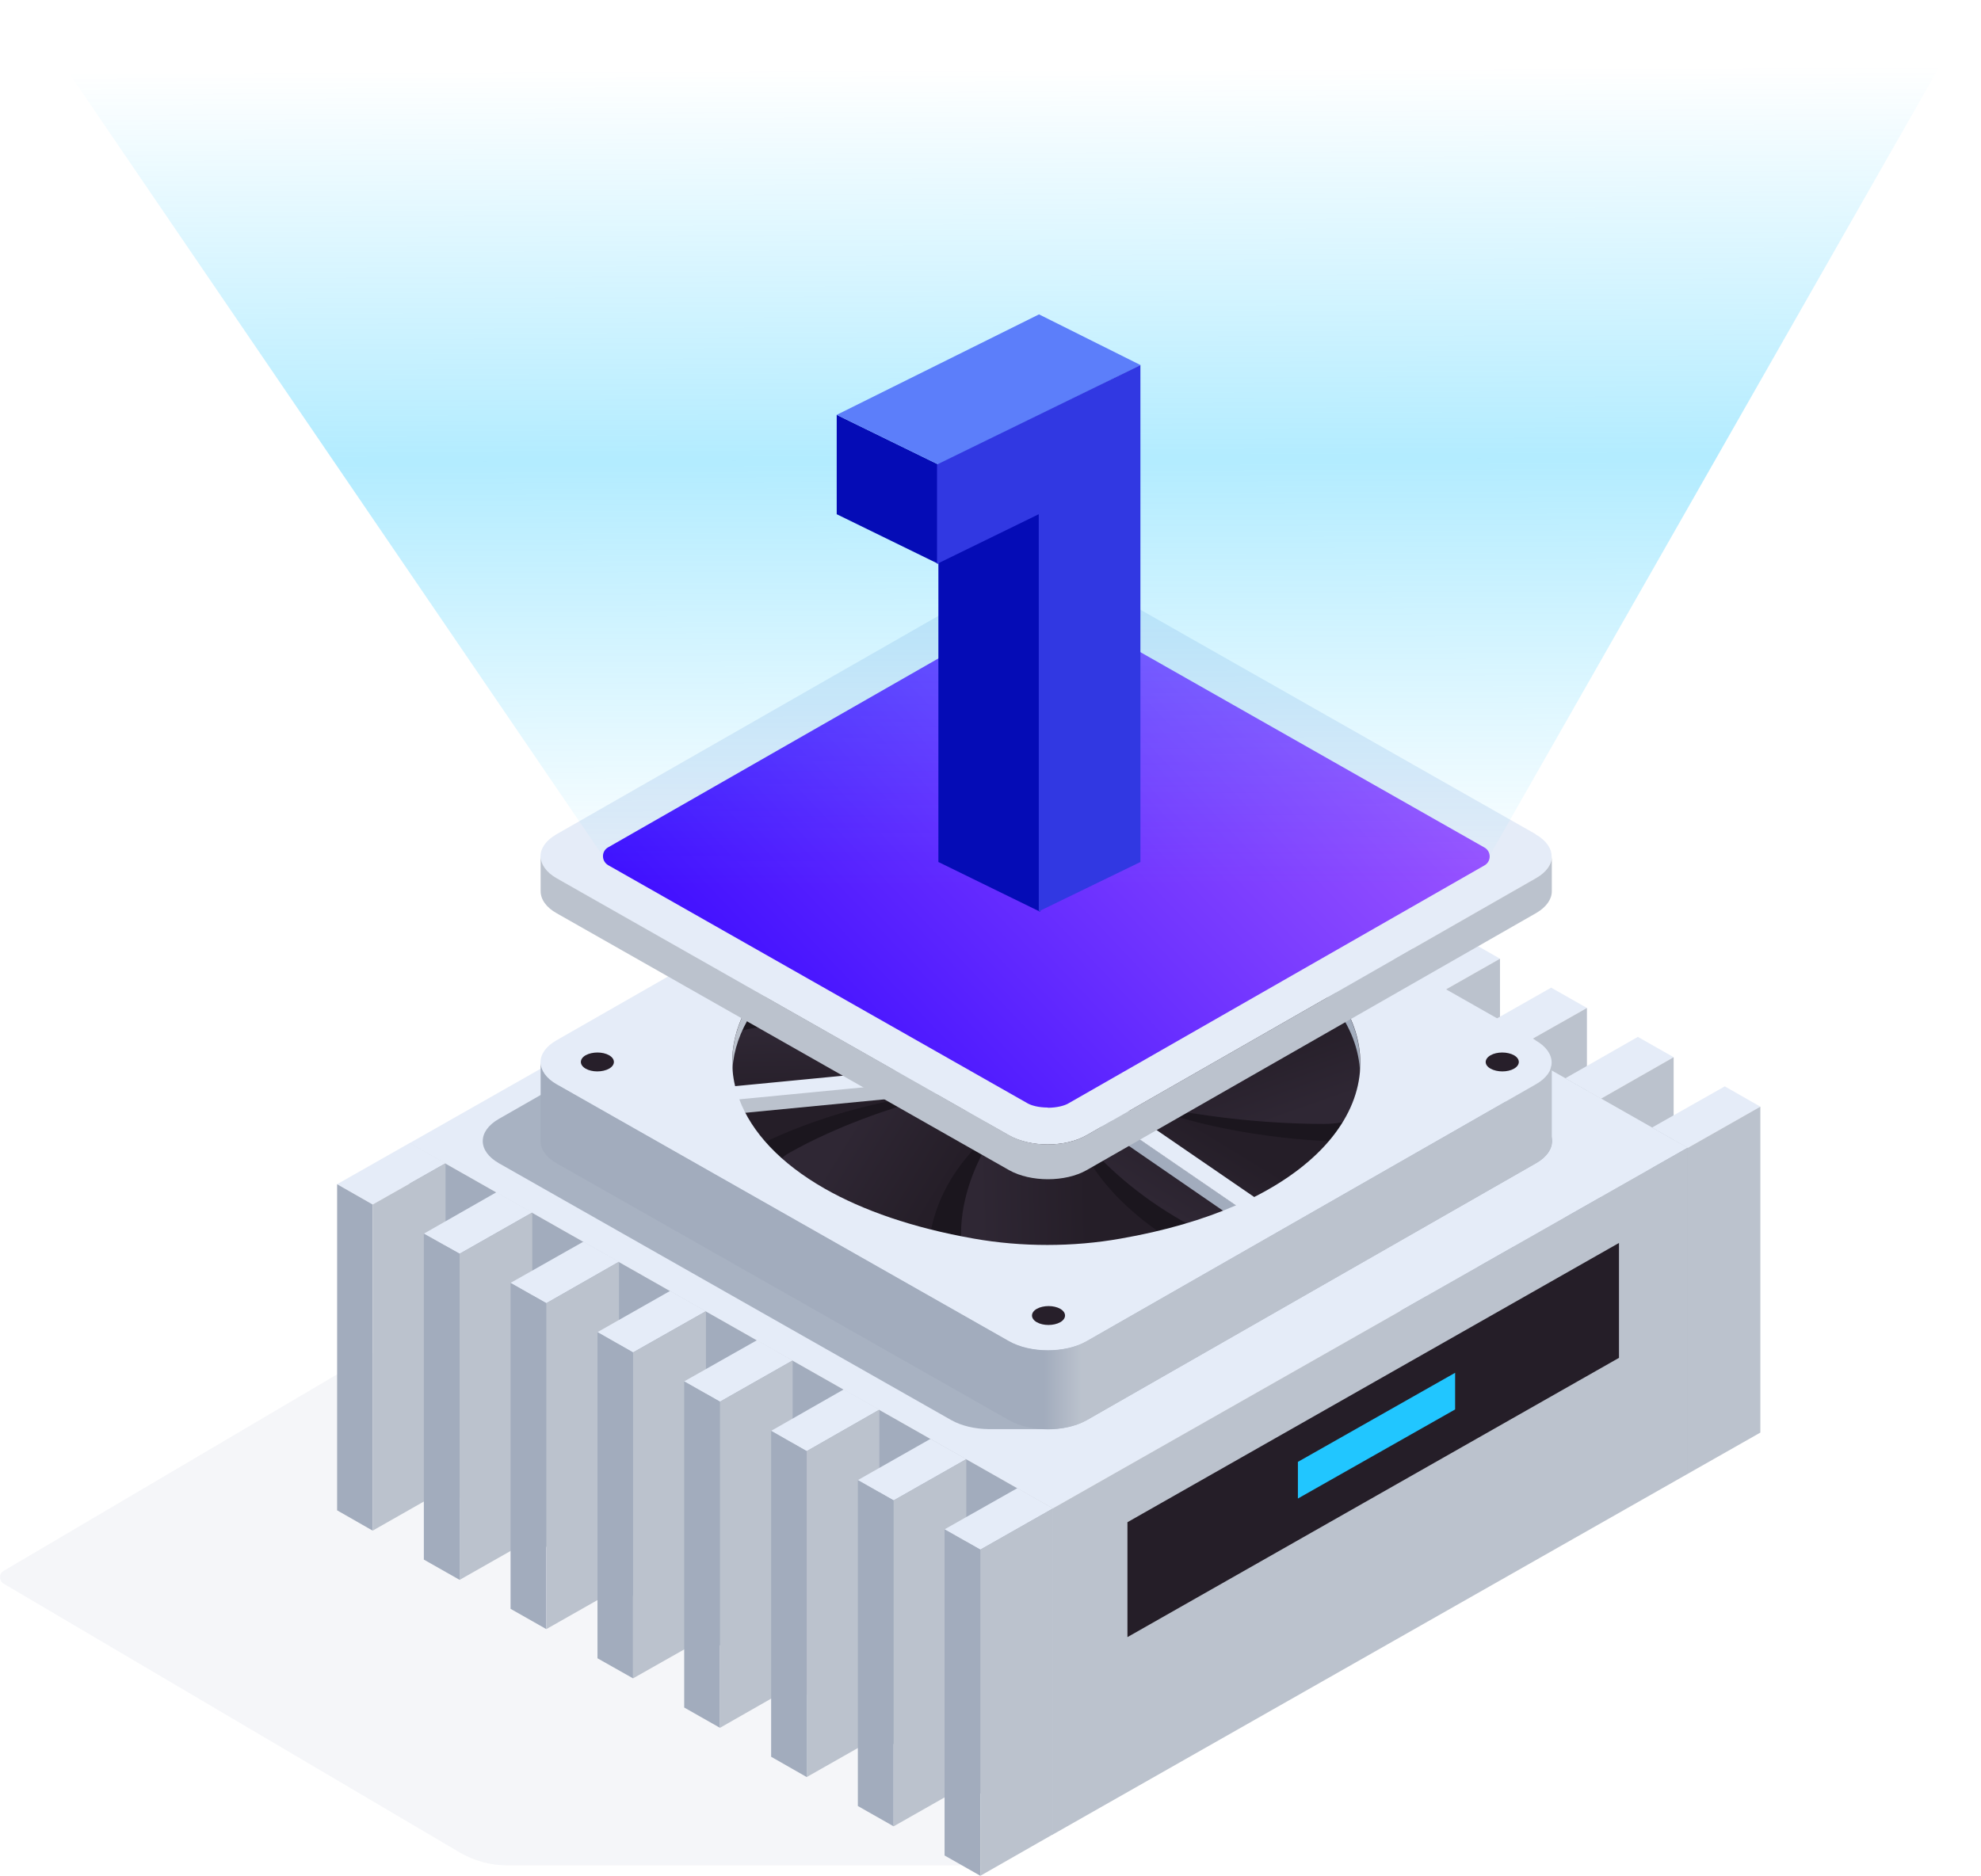 <svg width="189" height="179" viewBox="0 0 189 179" fill="none" xmlns="http://www.w3.org/2000/svg">
<path d="M56.915 116.559L0.331 149.913C-0.11 150.176 -0.11 150.833 0.331 151.115L43.85 176.769C45.23 177.577 46.813 178.009 48.414 178.009H94.601L77.028 115H62.656C60.632 115 58.663 115.545 56.915 116.578V116.559Z" fill="#B3B9CF" fill-opacity="0.13"/>
<path d="M103.041 76.606L99.648 74.669L106.581 70.732L109.995 72.67L103.041 76.606Z" fill="#E5ECF8"/>
<path d="M103.041 107.708L99.648 105.771V74.67L103.041 76.607V107.708Z" fill="#A2ACBD"/>
<path d="M109.995 103.771L103.041 107.707V76.606L109.995 72.67V103.771Z" fill="#BBC2CD"/>
<path d="M111.335 81.306L107.921 79.368L114.854 75.432L118.268 77.369L111.335 81.306Z" fill="#E5ECF8"/>
<path d="M111.335 112.428L107.921 110.491V79.369L111.335 81.306V112.428Z" fill="#A2ACBD"/>
<path d="M118.268 108.47L111.335 112.427V81.306L118.268 77.369V108.47Z" fill="#BBC2CD"/>
<path d="M119.608 86.005L116.215 84.088L123.148 80.131L126.541 82.068L119.608 86.005Z" fill="#E5ECF8"/>
<path d="M119.608 117.126L116.215 115.189V84.088L119.608 86.005V117.126Z" fill="#A2ACBD"/>
<path d="M126.541 113.19L119.608 117.126V86.005L126.541 82.068V113.19Z" fill="#BBC2CD"/>
<path d="M127.882 90.724L124.489 88.786L131.422 84.85L134.836 86.766L127.882 90.724Z" fill="#E5ECF8"/>
<path d="M127.882 121.825L124.489 119.888V88.787L127.882 90.725V121.825Z" fill="#A2ACBD"/>
<path d="M134.836 117.887L127.882 121.824V90.723L134.836 86.766V117.887Z" fill="#BBC2CD"/>
<path d="M136.176 95.423L132.762 93.485L139.716 89.549L143.109 91.486L136.176 95.423Z" fill="#E5ECF8"/>
<path d="M136.176 126.525L132.762 124.608V93.486L136.176 95.424V126.525Z" fill="#A2ACBD"/>
<path d="M143.109 122.587L136.176 126.524V95.423L143.109 91.486V122.587Z" fill="#BBC2CD"/>
<path d="M144.449 100.122L141.056 98.185L147.989 94.248L151.403 96.185L144.449 100.122Z" fill="#E5ECF8"/>
<path d="M144.449 131.244L141.056 129.307V98.186L144.449 100.123V131.244Z" fill="#A2ACBD"/>
<path d="M151.403 127.286L144.449 131.244V100.122L151.403 96.186V127.286Z" fill="#BBC2CD"/>
<path d="M152.743 104.842L149.329 102.904L156.262 98.947L159.676 100.885L152.743 104.842Z" fill="#E5ECF8"/>
<path d="M152.743 135.943L149.329 134.005V102.904L152.743 104.842V135.943Z" fill="#A2ACBD"/>
<path d="M159.676 132.006L152.743 135.943V104.842L159.676 100.885V132.006Z" fill="#BBC2CD"/>
<path d="M161.017 109.542L157.603 107.605L164.556 103.668L167.949 105.605L161.017 109.542Z" fill="#E5ECF8"/>
<path d="M161.017 140.644L157.603 138.706V107.605L161.017 109.543V140.644Z" fill="#A2ACBD"/>
<path d="M167.949 136.706L161.017 140.643V109.542L167.949 105.605V136.706Z" fill="#BBC2CD"/>
<path d="M100.444 143.941L39.075 109.089L99.669 74.67L161.017 109.522L100.444 143.941Z" fill="#E5ECF8"/>
<path d="M100.444 175.063L39.075 140.191V109.09L100.444 143.942V175.063Z" fill="#A2ACBD"/>
<path d="M161.017 140.643L100.444 175.062V143.941L161.017 109.521V140.643Z" fill="#BBC2CD"/>
<path d="M35.556 114.942L32.163 113.005L39.096 109.068L42.51 111.006L35.556 114.942Z" fill="#E5ECF8"/>
<path d="M35.556 146.065L32.163 144.127V113.006L35.556 114.943V146.065Z" fill="#A2ACBD"/>
<path d="M42.51 142.107L35.556 146.064V114.942L42.51 111.006V142.107Z" fill="#BBC2CD"/>
<path d="M43.851 119.642L40.437 117.725L47.369 113.768L50.783 115.705L43.851 119.642Z" fill="#E5ECF8"/>
<path d="M43.851 150.763L40.437 148.826V117.725L43.851 119.641V150.763Z" fill="#A2ACBD"/>
<path d="M50.783 146.827L43.851 150.763V119.642L50.783 115.705V146.827Z" fill="#BBC2CD"/>
<path d="M52.124 124.36L48.71 122.423L55.664 118.486L59.057 120.403L52.124 124.36Z" fill="#E5ECF8"/>
<path d="M52.124 155.462L48.71 153.525V122.424L52.124 124.361V155.462Z" fill="#A2ACBD"/>
<path d="M59.057 151.524L52.124 155.46V124.36L59.057 120.402V151.524Z" fill="#BBC2CD"/>
<path d="M60.397 129.059L57.004 127.122L63.937 123.186L67.351 125.123L60.397 129.059Z" fill="#E5ECF8"/>
<path d="M60.397 160.161L57.004 158.245V127.123L60.397 129.06V160.161Z" fill="#A2ACBD"/>
<path d="M67.351 156.224L60.397 160.161V129.06L67.351 125.123V156.224Z" fill="#BBC2CD"/>
<path d="M68.691 133.759L65.277 131.821L72.231 127.885L75.624 129.822L68.691 133.759Z" fill="#E5ECF8"/>
<path d="M68.691 164.881L65.277 162.944V131.822L68.691 133.76V164.881Z" fill="#A2ACBD"/>
<path d="M75.624 160.923L68.691 164.88V133.759L75.624 129.822V160.923Z" fill="#BBC2CD"/>
<path d="M76.965 138.479L73.572 136.541L80.504 132.584L83.897 134.521L76.965 138.479Z" fill="#E5ECF8"/>
<path d="M76.965 169.579L73.572 167.642V136.541L76.965 138.478V169.579Z" fill="#A2ACBD"/>
<path d="M83.897 165.643L76.965 169.58V138.479L83.897 134.521V165.643Z" fill="#BBC2CD"/>
<path d="M85.259 143.179L81.845 141.241L88.778 137.305L92.192 139.242L85.259 143.179Z" fill="#E5ECF8"/>
<path d="M85.259 174.281L81.845 172.343V141.242L85.259 143.18V174.281Z" fill="#A2ACBD"/>
<path d="M92.192 170.343L85.259 174.28V143.179L92.192 139.242V170.343Z" fill="#BBC2CD"/>
<path d="M93.532 147.878L90.118 145.94L97.072 142.004L100.465 143.941L93.532 147.878Z" fill="#E5ECF8"/>
<path d="M93.532 179L90.118 177.063V145.941L93.532 147.879V179Z" fill="#A2ACBD"/>
<path d="M100.465 175.042L93.532 179V147.878L100.465 143.941V175.042Z" fill="#BBC2CD"/>
<path opacity="0.9" d="M146.523 106.76L103.376 82.254C101.324 81.1 98.014 81.079 95.983 82.254L95.312 82.646L97.847 82.254C95.794 81.1 92.485 81.079 90.453 82.254L47.579 106.781C45.547 107.955 45.547 109.831 47.6 111.006L90.746 135.511C91.731 136.068 93.008 136.356 94.286 136.377H99.816C101.219 136.398 102.622 136.109 103.69 135.511L146.565 110.985C148.596 109.831 148.575 107.935 146.544 106.781L146.523 106.76Z" fill="#A2ACBD"/>
<path d="M125.515 91.695L106.476 80.874C102.182 78.442 95.166 78.442 90.893 80.895L72.105 91.633C62.806 96.95 62.827 105.627 72.126 110.924L91.144 121.724C95.438 124.156 102.455 124.156 106.748 121.703L125.536 110.965C134.835 105.648 134.815 96.971 125.515 91.674V91.695Z" fill="#1B161E"/>
<path d="M72.859 96.332C77.719 96.559 87.626 97.589 95.48 102.062L98.81 100.165C98.81 100.165 95.668 93.776 86.788 88.706C85.112 87.758 82.536 87.511 80.462 88.15C75.75 89.592 72.629 92.663 71.079 94.601C70.451 95.363 71.372 96.249 72.859 96.332Z" fill="url(#paint0_linear_307_2)"/>
<path d="M72.943 109.006C76.671 107.213 84.945 103.956 96.066 103.956V101.277C96.066 101.277 85.908 98.021 73.32 98C70.953 98 68.838 98.866 68.168 100.143C66.639 103.07 68.272 106.491 69.55 108.47C70.074 109.274 71.812 109.521 72.964 108.965L72.943 109.006Z" fill="url(#paint1_linear_307_2)"/>
<path d="M88.736 117.931C89.134 115.169 90.956 109.542 98.81 105.07L95.48 103.174C95.48 103.174 84.254 104.967 75.331 109.996C73.655 110.944 73.236 112.407 74.367 113.582C76.923 116.261 82.326 118.034 85.72 118.92C87.081 119.27 88.631 118.755 88.757 117.91L88.736 117.931Z" fill="url(#paint2_linear_307_2)"/>
<path d="M111.042 117.89C107.879 115.768 102.161 111.068 102.161 104.762H97.449C97.449 104.762 91.731 110.533 91.689 117.684C91.689 119.024 93.218 120.219 95.48 120.611C100.612 121.477 106.644 120.549 110.141 119.828C111.545 119.539 112.006 118.55 111.021 117.89H111.042Z" fill="url(#paint3_linear_307_2)"/>
<path d="M126.751 108.903C121.892 108.677 111.985 107.646 104.13 103.174L100.8 105.07C100.8 105.07 103.942 111.459 112.822 116.529C114.477 117.477 117.074 117.725 119.148 117.086C123.86 115.643 126.981 112.572 128.531 110.635C129.16 109.872 128.238 108.986 126.751 108.903Z" fill="url(#paint4_linear_307_2)"/>
<path d="M126.688 96.249C122.96 98.042 114.686 101.299 103.565 101.299V103.978C103.565 103.978 113.723 107.234 126.311 107.255C128.678 107.255 130.793 106.389 131.463 105.112C132.992 102.185 131.359 98.764 130.081 96.785C129.557 95.981 127.819 95.734 126.667 96.29L126.688 96.249Z" fill="url(#paint5_linear_307_2)"/>
<path d="M110.875 87.304C110.477 90.066 108.654 95.692 100.8 100.165L104.13 102.061C104.13 102.061 115.357 100.268 124.279 95.239C125.955 94.291 126.374 92.827 125.243 91.653C122.688 88.973 117.284 87.201 113.891 86.314C112.529 85.964 110.979 86.479 110.854 87.324L110.875 87.304Z" fill="url(#paint6_linear_307_2)"/>
<path d="M88.589 87.345C91.752 89.468 97.47 94.167 97.47 100.474H102.182C102.182 100.474 107.9 94.703 107.942 87.552C107.942 86.212 106.413 85.016 104.151 84.625C99.02 83.759 92.987 84.687 89.49 85.408C88.086 85.697 87.626 86.686 88.61 87.345H88.589Z" fill="url(#paint7_linear_307_2)"/>
<path d="M104.025 96.413V97.752L111.105 86.829V85.469L104.025 96.413Z" fill="#BBC2CD"/>
<path d="M106.706 84.542C102.161 83.739 97.281 83.739 92.736 84.542C77.488 87.222 69.885 94.25 69.864 101.278V102.618C69.864 95.569 77.488 88.541 92.736 85.882C97.26 85.099 102.161 85.078 106.706 85.882C107.502 86.026 108.277 86.171 109.031 86.335V84.996C108.277 84.831 107.502 84.666 106.706 84.542Z" fill="url(#paint8_linear_307_2)"/>
<path d="M120.928 89.282C118.268 87.757 114.98 86.458 111.105 85.469V86.808C114.98 87.798 118.247 89.096 120.928 90.621C126.834 93.981 129.788 98.371 129.767 102.781V101.442C129.767 97.052 126.834 92.641 120.928 89.282Z" fill="#A2ACBD"/>
<path d="M90.181 101.71V103.05C90.181 102.926 90.16 102.782 90.16 102.658V101.318C90.16 101.442 90.16 101.566 90.181 101.71Z" fill="#9E9E9E"/>
<path d="M68.943 104.368L70.534 106.244L90.579 104.307L91.082 101.771L68.943 104.368Z" fill="#BBC2CD"/>
<path d="M109.471 101.381V102.721C109.471 104.204 108.403 105.606 106.623 106.595V105.256C108.403 104.246 109.471 102.865 109.471 101.381Z" fill="#BBC2CD"/>
<path d="M101.449 106.781C98.245 107.09 95.145 106.451 93.008 105.235C91.919 104.617 91.06 103.834 90.6 102.947V104.287C91.06 105.173 91.919 105.956 93.008 106.575C95.145 107.791 98.245 108.43 101.449 108.12C102.685 107.997 103.837 107.749 104.863 107.399V106.059C103.858 106.41 102.706 106.678 101.47 106.781H101.449Z" fill="#A2ACBD"/>
<path d="M104.863 106.059V107.398L117.891 116.364L117.912 115.003L104.863 106.059Z" fill="#A2ACBD"/>
<path d="M146.502 99.258L103.355 74.752C101.303 73.577 97.993 73.577 95.962 74.752L53.087 99.278C51.056 100.433 51.056 102.329 53.108 103.504L96.255 128.009C98.308 129.163 101.617 129.163 103.648 128.009L146.523 103.483C148.554 102.329 148.533 100.433 146.502 99.278V99.258ZM92.736 84.542C97.26 83.759 102.161 83.738 106.706 84.542C107.502 84.686 108.277 84.831 109.031 84.996L101.91 96.001C100.716 95.857 99.459 95.816 98.161 95.94C93.239 96.414 89.846 98.928 90.181 101.71L70.136 103.648C68.272 95.878 75.771 87.51 92.736 84.542ZM106.895 118.199C102.371 119.003 97.47 119.003 92.925 118.199C87.06 117.168 82.326 115.499 78.703 113.438C74.43 111.006 71.707 108.038 70.534 104.905L90.6 102.968C91.082 103.854 91.919 104.637 93.008 105.255C95.145 106.471 98.245 107.11 101.449 106.801C102.685 106.678 103.837 106.43 104.863 106.08L117.912 115.025C114.833 116.364 111.168 117.457 106.895 118.199ZM119.65 114.221L106.644 105.297C108.801 104.081 109.911 102.308 109.345 100.453C108.989 99.278 108.026 98.269 106.644 97.485C105.89 97.052 105.01 96.702 104.046 96.434L111.126 85.49C115.001 86.48 118.289 87.778 120.949 89.303C133.139 96.228 132.72 107.626 119.671 114.221H119.65Z" fill="#E5ECF8"/>
<path d="M146.544 103.462L103.669 127.988C101.638 129.142 98.308 129.142 96.276 127.988L53.129 103.482C52.103 102.905 51.579 102.122 51.579 101.359V108.903C51.579 109.665 52.082 110.449 53.129 111.026L96.276 135.531C98.329 136.685 101.638 136.685 103.669 135.531L146.544 111.005C147.549 110.428 148.052 109.665 148.052 108.923V101.38C148.052 102.143 147.549 102.885 146.544 103.462Z" fill="url(#paint9_linear_307_2)"/>
<path d="M144.449 101.978C143.842 102.329 142.836 102.329 142.208 101.978C141.58 101.628 141.601 101.051 142.208 100.7C142.815 100.35 143.821 100.35 144.449 100.7C145.057 101.051 145.057 101.628 144.449 101.978Z" fill="#271F2A"/>
<path d="M101.156 124.898C100.548 124.547 99.543 124.547 98.915 124.898C98.307 125.248 98.307 125.825 98.915 126.175C99.522 126.526 100.528 126.526 101.156 126.175C101.763 125.825 101.763 125.248 101.156 124.898Z" fill="#271F2A"/>
<path d="M101.156 76.235C100.548 75.885 99.543 75.885 98.915 76.235C98.307 76.586 98.307 77.163 98.915 77.513C99.522 77.864 100.528 77.864 101.156 77.513C101.763 77.163 101.763 76.586 101.156 76.235Z" fill="#271F2A"/>
<path d="M58.114 100.7C57.507 100.35 56.501 100.35 55.873 100.7C55.266 101.051 55.266 101.628 55.873 101.978C56.48 102.329 57.486 102.329 58.114 101.978C58.721 101.628 58.721 101.051 58.114 100.7Z" fill="#271F2A"/>
<path d="M146.502 79.596L103.355 55.09C101.303 53.936 97.993 53.915 95.962 55.09L53.087 79.616C51.056 80.791 51.056 82.667 53.108 83.841L96.255 108.347C98.308 109.501 101.617 109.501 103.648 108.347L146.523 83.821C148.554 82.667 148.533 80.771 146.502 79.616V79.596Z" fill="#E5ECF8"/>
<path d="M99.962 105.689C99.061 105.689 98.391 105.483 98.056 105.297L58.03 82.564C57.36 82.172 57.36 81.224 58.03 80.853L97.763 58.12C98.098 57.935 98.768 57.728 99.669 57.728C100.569 57.728 101.261 57.935 101.596 58.141L141.622 80.874C142.292 81.245 142.292 82.214 141.622 82.585L101.889 105.318C101.554 105.503 100.863 105.709 99.983 105.709L99.962 105.689Z" fill="url(#paint10_linear_307_2)"/>
<path d="M146.544 83.799L103.669 108.326C101.638 109.501 98.308 109.501 96.276 108.326L53.129 83.82C52.103 83.243 51.579 82.46 51.579 81.697V85.036C51.579 85.799 52.082 86.582 53.129 87.159L96.276 111.665C98.329 112.819 101.638 112.819 103.669 111.665L146.544 87.138C147.549 86.561 148.052 85.799 148.052 85.057V81.718C148.052 82.481 147.549 83.222 146.544 83.799Z" fill="url(#paint11_linear_307_2)"/>
<path d="M154.461 129.576L107.565 156.225V145.26L154.461 118.611V129.576Z" fill="#251E28"/>
<path d="M138.828 134.498L123.828 143V139.502L138.828 131V134.498Z" fill="#21C6FF"/>
<path d="M1.828 0L57.528 81.699C57.528 82.028 57.695 82.358 58.03 82.544L98.056 105.277C98.391 105.462 99.082 105.669 99.962 105.669C100.842 105.669 101.533 105.462 101.868 105.277L141.601 82.544C141.936 82.358 142.103 82.008 142.103 81.678L188.662 0H1.828Z" fill="url(#paint12_linear_307_2)" fill-opacity="0.3" style="mix-blend-mode:color-dodge"/>
<g clip-path="url(#clip0_307_2)">
<path d="M89.529 44.328V53.81V63.293V72.776V82.258L99.228 87.001V77.518V68.036V58.553V49.07L89.529 44.328Z" fill="#050CB6"/>
<path d="M89.529 53.812L79.828 49.07V39.588L89.529 44.329V53.812Z" fill="#050CB6"/>
<path d="M79.828 39.587L89.529 44.329L108.828 34.844L99.128 30L79.828 39.587Z" fill="#5C7EFA"/>
<path d="M89.398 44.327V53.81L99.103 49.07L99.105 69.686V77.421V86.968L108.802 82.259V34.844L89.398 44.327Z" fill="#3138E2"/>
</g>
<defs>
<linearGradient id="paint0_linear_307_2" x1="89.615" y1="90.891" x2="85.024" y2="97.494" gradientUnits="userSpaceOnUse">
<stop stop-color="#2F2734"/>
<stop offset="1" stop-color="#251E28"/>
</linearGradient>
<linearGradient id="paint1_linear_307_2" x1="81.677" y1="98.288" x2="81.88" y2="105.379" gradientUnits="userSpaceOnUse">
<stop stop-color="#2F2734"/>
<stop offset="1" stop-color="#251E28"/>
</linearGradient>
<linearGradient id="paint2_linear_307_2" x1="81.719" y1="106.636" x2="90.73" y2="112.206" gradientUnits="userSpaceOnUse">
<stop stop-color="#2F2734"/>
<stop offset="1" stop-color="#251E28"/>
</linearGradient>
<linearGradient id="paint3_linear_307_2" x1="93.365" y1="113.006" x2="103.774" y2="112.729" gradientUnits="userSpaceOnUse">
<stop stop-color="#2F2734"/>
<stop offset="1" stop-color="#251E28"/>
</linearGradient>
<linearGradient id="paint4_linear_307_2" x1="110.246" y1="114.86" x2="114.727" y2="107.54" gradientUnits="userSpaceOnUse">
<stop stop-color="#2F2734"/>
<stop offset="1" stop-color="#251E28"/>
</linearGradient>
<linearGradient id="paint5_linear_307_2" x1="119.692" y1="107.708" x2="116.904" y2="99.766" gradientUnits="userSpaceOnUse">
<stop stop-color="#2F2734"/>
<stop offset="1" stop-color="#251E28"/>
</linearGradient>
<linearGradient id="paint6_linear_307_2" x1="118.813" y1="98.392" x2="79.698" y2="79.247" gradientUnits="userSpaceOnUse">
<stop stop-color="#2F2734"/>
<stop offset="1" stop-color="#251E28"/>
</linearGradient>
<linearGradient id="paint7_linear_307_2" x1="107.628" y1="88.603" x2="95.653" y2="93.139" gradientUnits="userSpaceOnUse">
<stop stop-color="#2F2734"/>
<stop offset="1" stop-color="#251E28"/>
</linearGradient>
<linearGradient id="paint8_linear_307_2" x1="69.843" y1="93.281" x2="109.031" y2="93.281" gradientUnits="userSpaceOnUse">
<stop stop-color="#BBC2CD"/>
<stop offset="1" stop-color="#A2ACBD"/>
</linearGradient>
<linearGradient id="paint9_linear_307_2" x1="91.71" y1="118.878" x2="111.44" y2="118.878" gradientUnits="userSpaceOnUse">
<stop offset="0.4" stop-color="#A2ACBD"/>
<stop offset="0.58" stop-color="#BBC2CD"/>
</linearGradient>
<linearGradient id="paint10_linear_307_2" x1="142.124" y1="70.458" x2="89.691" y2="120.292" gradientUnits="userSpaceOnUse">
<stop stop-color="#A45CFF"/>
<stop offset="1" stop-color="#3C0CFF"/>
</linearGradient>
<linearGradient id="paint11_linear_307_2" x1="-3.338" y1="97.114" x2="-1.244" y2="97.114" gradientUnits="userSpaceOnUse">
<stop offset="0.4" stop-color="#A2ACBD"/>
<stop offset="0.58" stop-color="#BBC2CD"/>
</linearGradient>
<linearGradient id="paint12_linear_307_2" x1="100.828" y1="84.5" x2="100.579" y2="6.5" gradientUnits="userSpaceOnUse">
<stop stop-color="#00BFFF" stop-opacity="0"/>
<stop offset="0.521" stop-color="#00BFFF"/>
<stop offset="1" stop-color="#00BFFF" stop-opacity="0"/>
</linearGradient>
<clipPath id="clip0_307_2">
<rect width="29" height="57" fill="white" transform="translate(79.828 30)"/>
</clipPath>
</defs>
</svg>
